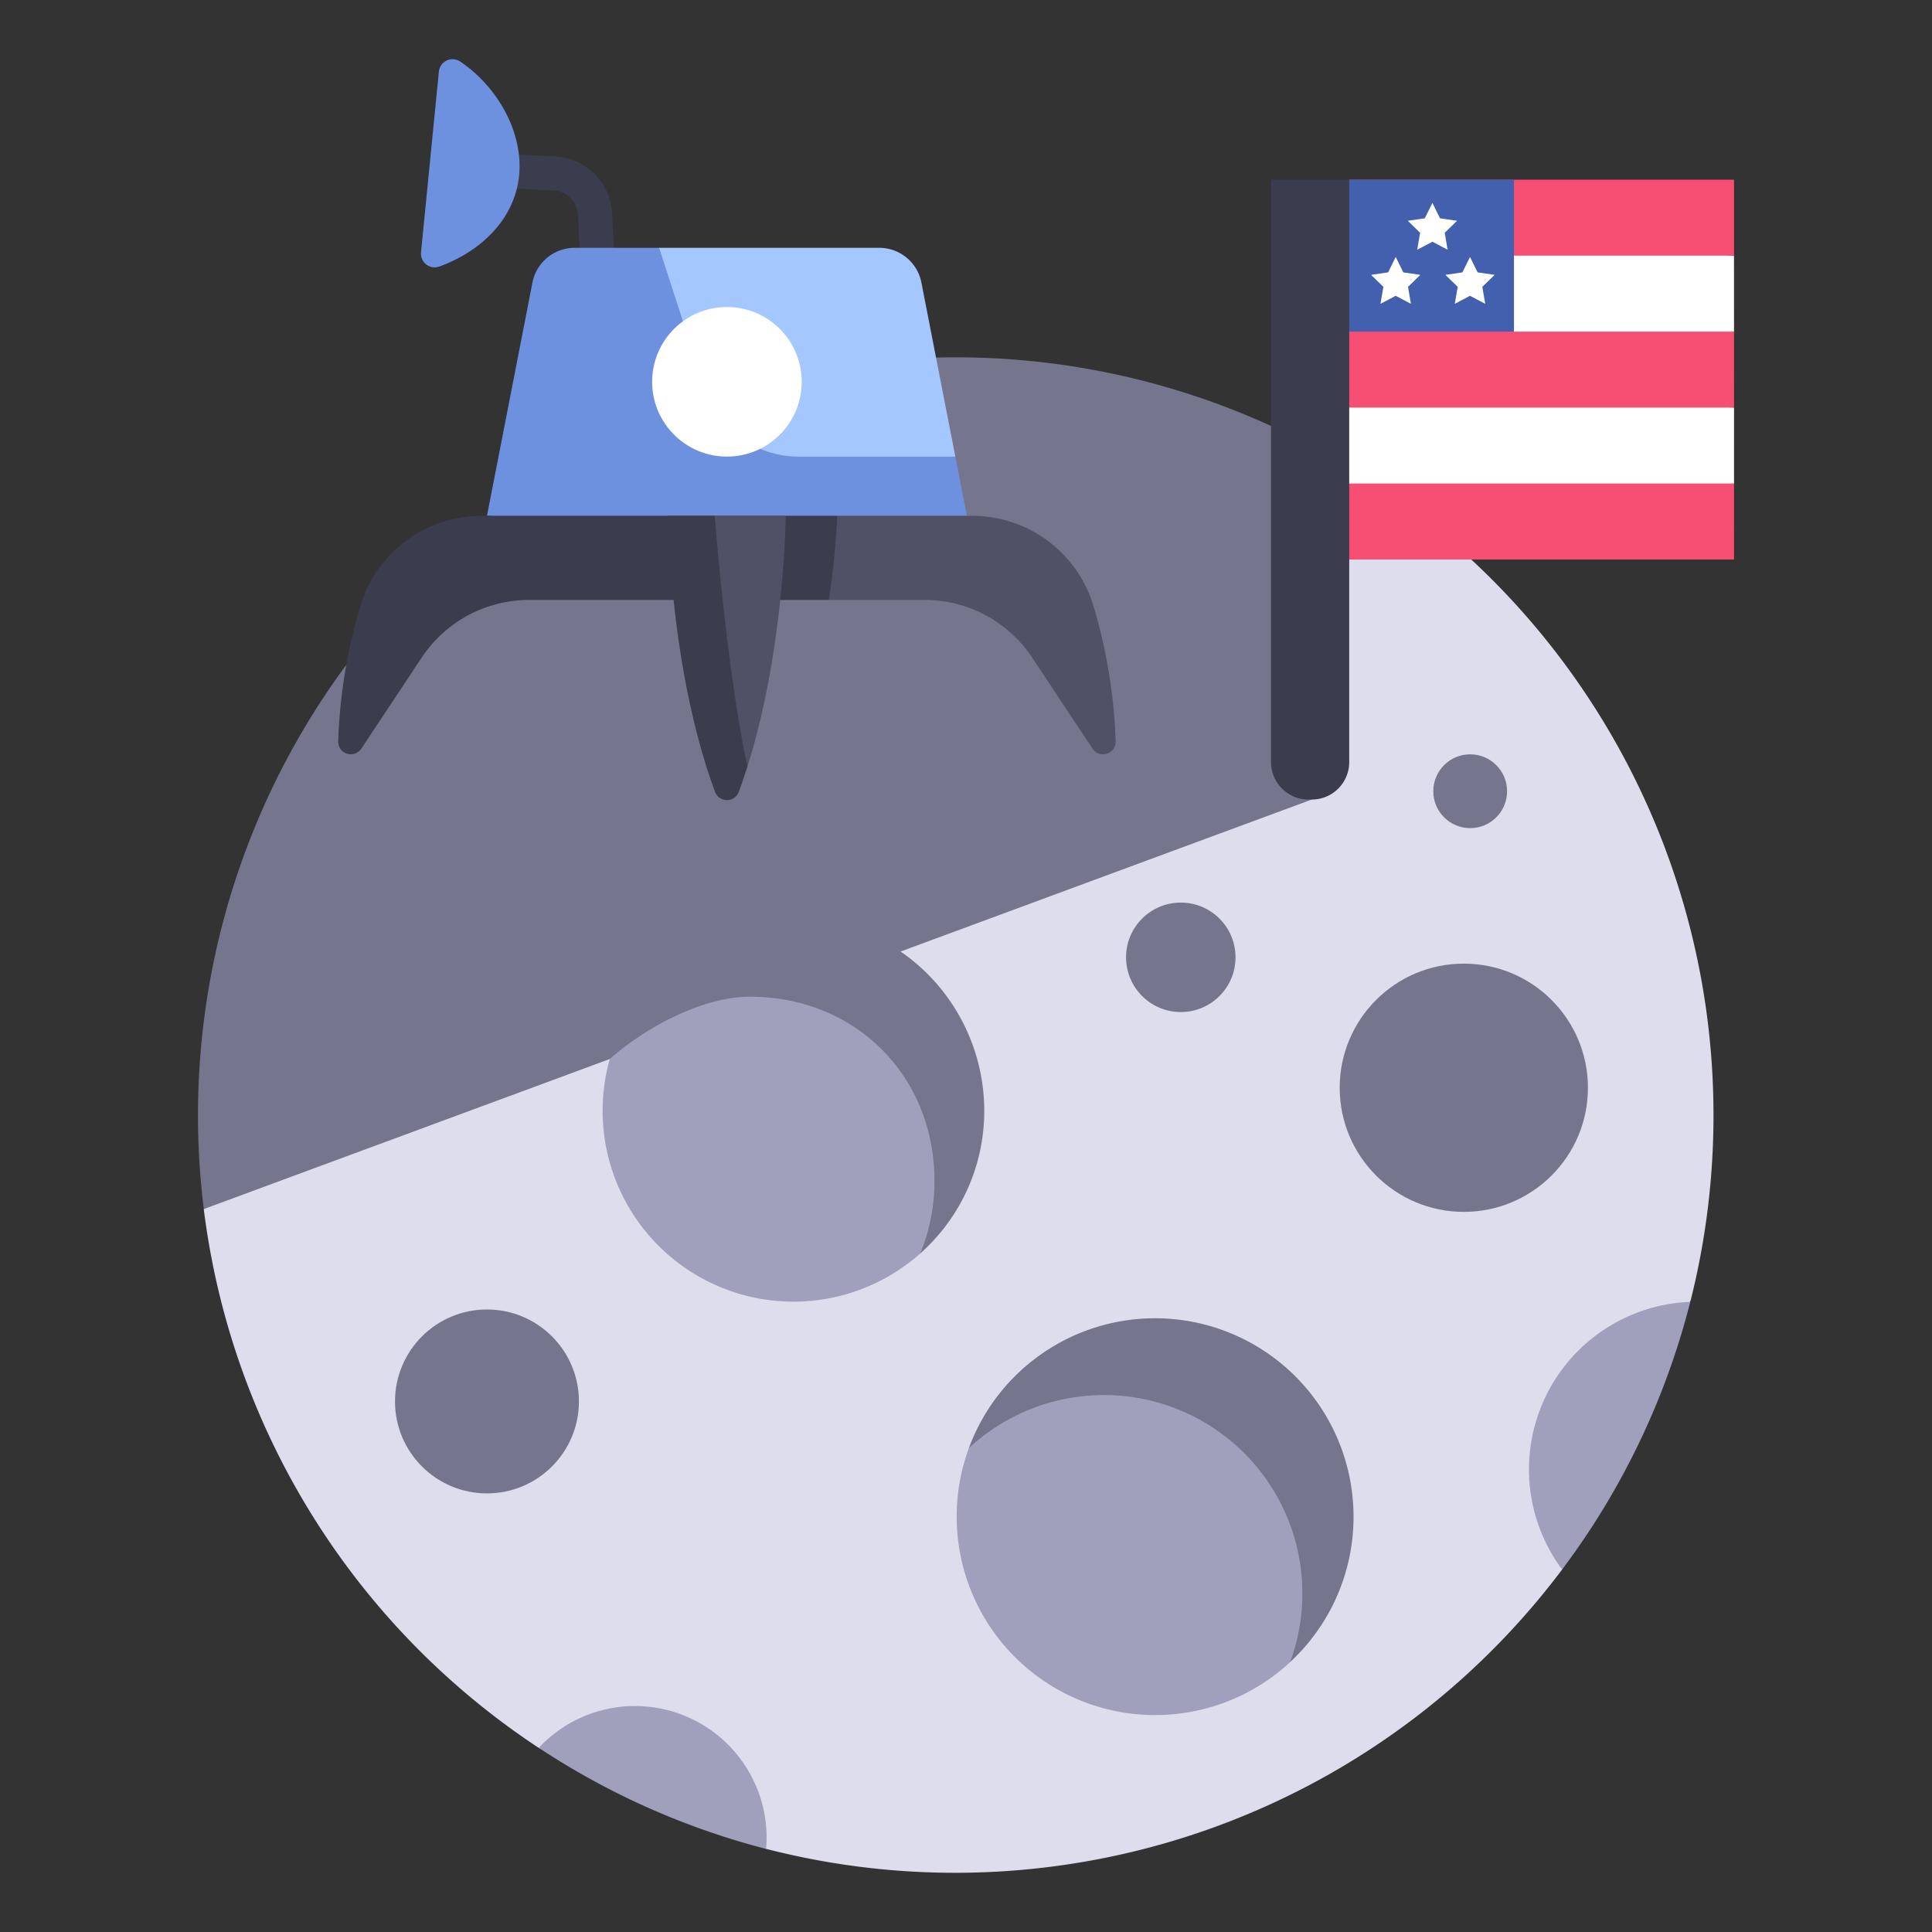 <svg id="flat" height="512" viewBox="0 0 340 340" width="512" xmlns="http://www.w3.org/2000/svg"><rect x="0" y="0" width="340" height="340" fill="#333333" stroke="none"/><path d="m105.333 52.7a3 3 0 0 1 -2.994-2.844l-.639-12.276a4.5 4.5 0 0 0 -4.169-4.053l-11.107-.573a3 3 0 1 1 .309-5.992l11.157.576a10.568 10.568 0 0 1 9.8 9.651l.643 12.353a3 3 0 0 1 -2.841 3.151c-.054.007-.107.007-.159.007z" fill="#3c3c4f"/><path d="m301.546 196.233a133.646 133.646 0 0 1 -4.017 32.613l-22.614 47.354a133.572 133.572 0 0 1 -140.093 49.171l-40.008-17.771a133.333 133.333 0 0 1 -58.956-94.821l193.832-134.902a133.338 133.338 0 0 1 71.856 118.356z" fill="#dddded"/><path d="m235.26 80.956a133.376 133.376 0 0 0 -200.418 115.277 134.565 134.565 0 0 0 1.025 16.541l194.983-72.067z" fill="#75758e"/><path d="m154.724 43.611h-38.732s-10.292 22.8 3.765 38.827 48.367-2.083 48.367-2.083l-5.972-30.625a7.568 7.568 0 0 0 -7.428-6.119z" fill="#a5c7ff"/><circle cx="85.698" cy="246.63" fill="#75758e" r="16.183"/><path d="m111.744 300.234a23.1 23.1 0 0 0 -16.925 7.355 132.664 132.664 0 0 0 40 17.786c.055-.651.09-1.308.09-1.973a23.168 23.168 0 0 0 -23.165-23.168z" fill="#a0a0bc"/><path d="m227.059 292.492a34.931 34.931 0 0 1 -56.559-37.639s18.24-27.369 46.928-6.869 9.631 44.508 9.631 44.508z" fill="#a0a0bc"/><path d="m238.2 266.915a34.925 34.925 0 0 0 -67.7-12.062 34.919 34.919 0 0 1 56.549 37.634 34.82 34.82 0 0 0 11.151-25.572z" fill="#75758e"/><path d="m161.958 220.585a33.589 33.589 0 0 1 -53.413-37.8s20.546-28.479 48.079-6.372 5.334 44.172 5.334 44.172z" fill="#a0a0bc"/><path d="m139.631 161.924c-18.523.585-31.012 11.957-32.319 24.444 5.935-5.289 16.086-10.964 24.66-10.964 18.546 0 32.482 13.9 32.482 32.449a33.478 33.478 0 0 1 -2.5 12.727 33.49 33.49 0 0 0 11.257-25.08c0-18.542-15.044-34.162-33.58-33.576z" fill="#75758e"/><path d="m269.077 258.586a29.376 29.376 0 0 0 5.836 17.617 132.828 132.828 0 0 0 22.544-47.092 29.5 29.5 0 0 0 -28.38 29.475z" fill="#a0a0bc"/><g fill="#75758e"><circle cx="257.608" cy="191.427" r="21.842"/><circle cx="207.8" cy="168.472" r="9.632"/><circle cx="258.727" cy="139.243" r="6.494"/></g><path d="m305.158 98.461h-72.158v-13.367a347.859 347.859 0 0 1 72.161 0z" fill="#f74f73"/><path d="m305.158 85.094h-72.158v-13.368a616.475 616.475 0 0 1 72.161 0z" fill="#fff"/><path d="m305.158 71.726h-72.158v-13.368a512.954 512.954 0 0 1 72.161 0z" fill="#f74f73"/><path d="m305.158 58.358h-38.723l-10.281-14.558a459 459 0 0 1 49 1.19z" fill="#fff"/><path d="m305.158 44.991h-72.161l4.444-13.368h67.717z" fill="#f74f73"/><path d="m232.997 58.358h33.438v-26.735h-28.994z" fill="#4260ad"/><path d="m223.683 31.623h13.758a0 0 0 0 1 0 0v102.494a6.591 6.591 0 0 1 -6.591 6.591h-.577a6.591 6.591 0 0 1 -6.591-6.591v-102.494a0 0 0 0 1 .001 0z" fill="#3c3c4f"/><path d="m245.62 45.222 1.34 2.713 2.994.435-2.167 2.112.512 2.982-2.679-1.408-2.678 1.408.512-2.982-2.167-2.112 2.994-.435z" fill="#fff"/><path d="m258.698 45.222 1.339 2.713 2.994.435-2.167 2.112.512 2.982-2.678-1.408-2.678 1.408.511-2.982-2.167-2.112 2.995-.435z" fill="#fff"/><path d="m252.08 35.706 1.339 2.714 2.995.435-2.167 2.112.511 2.982-2.678-1.408-2.678 1.408.512-2.982-2.167-2.112 2.994-.435z" fill="#fff"/><path d="m74.094 44.392a2.412 2.412 0 0 0 3.189 2.525c7.128-2.57 13.289-8.18 14.065-16.03.77-7.8-3.975-15.756-10.359-20.058a2.419 2.419 0 0 0 -3.754 1.771z" fill="#6d91de"/><path d="m115.992 43.611h-14.863a7.568 7.568 0 0 0 -7.429 6.119l-8 41.042h84.457l-2.031-10.417h-27.583a17.364 17.364 0 0 1 -16.514-12z" fill="#6d91de"/><circle cx="127.927" cy="67.191" fill="#fff" r="13.163"/><path d="m192.348 106.347a22.3 22.3 0 0 0 -21.286-15.575h-23.714c-4.408 5.059-5.1 10-1.464 14.806h16.849a22.694 22.694 0 0 1 18.915 10.155l10.62 16.021a2.221 2.221 0 0 0 4.067-1.332 94.019 94.019 0 0 0 -3.987-24.075z" fill="#505066"/><path d="m84.791 90.772a22.3 22.3 0 0 0 -21.286 15.575 94.019 94.019 0 0 0 -3.987 24.075 2.221 2.221 0 0 0 4.067 1.332l10.62-16.021a22.694 22.694 0 0 1 18.915-10.155h52.764c.671-4.534 1.181-9.455 1.464-14.806z" fill="#3c3c4f"/><path d="m131.544 134.886c6.563-20.8 6.731-44.114 6.731-44.114h-12.55c-4.017 13.839-.684 35.445 5.819 44.114z" fill="#505066"/><path d="m125.725 90.772h-8.146s.192 26.809 8.26 48.586a2.227 2.227 0 0 0 4.175 0c.545-1.471 1.051-2.966 1.527-4.472-3.634-16.471-5.754-44.046-5.754-44.046z" fill="#3c3c4f"/></svg>
